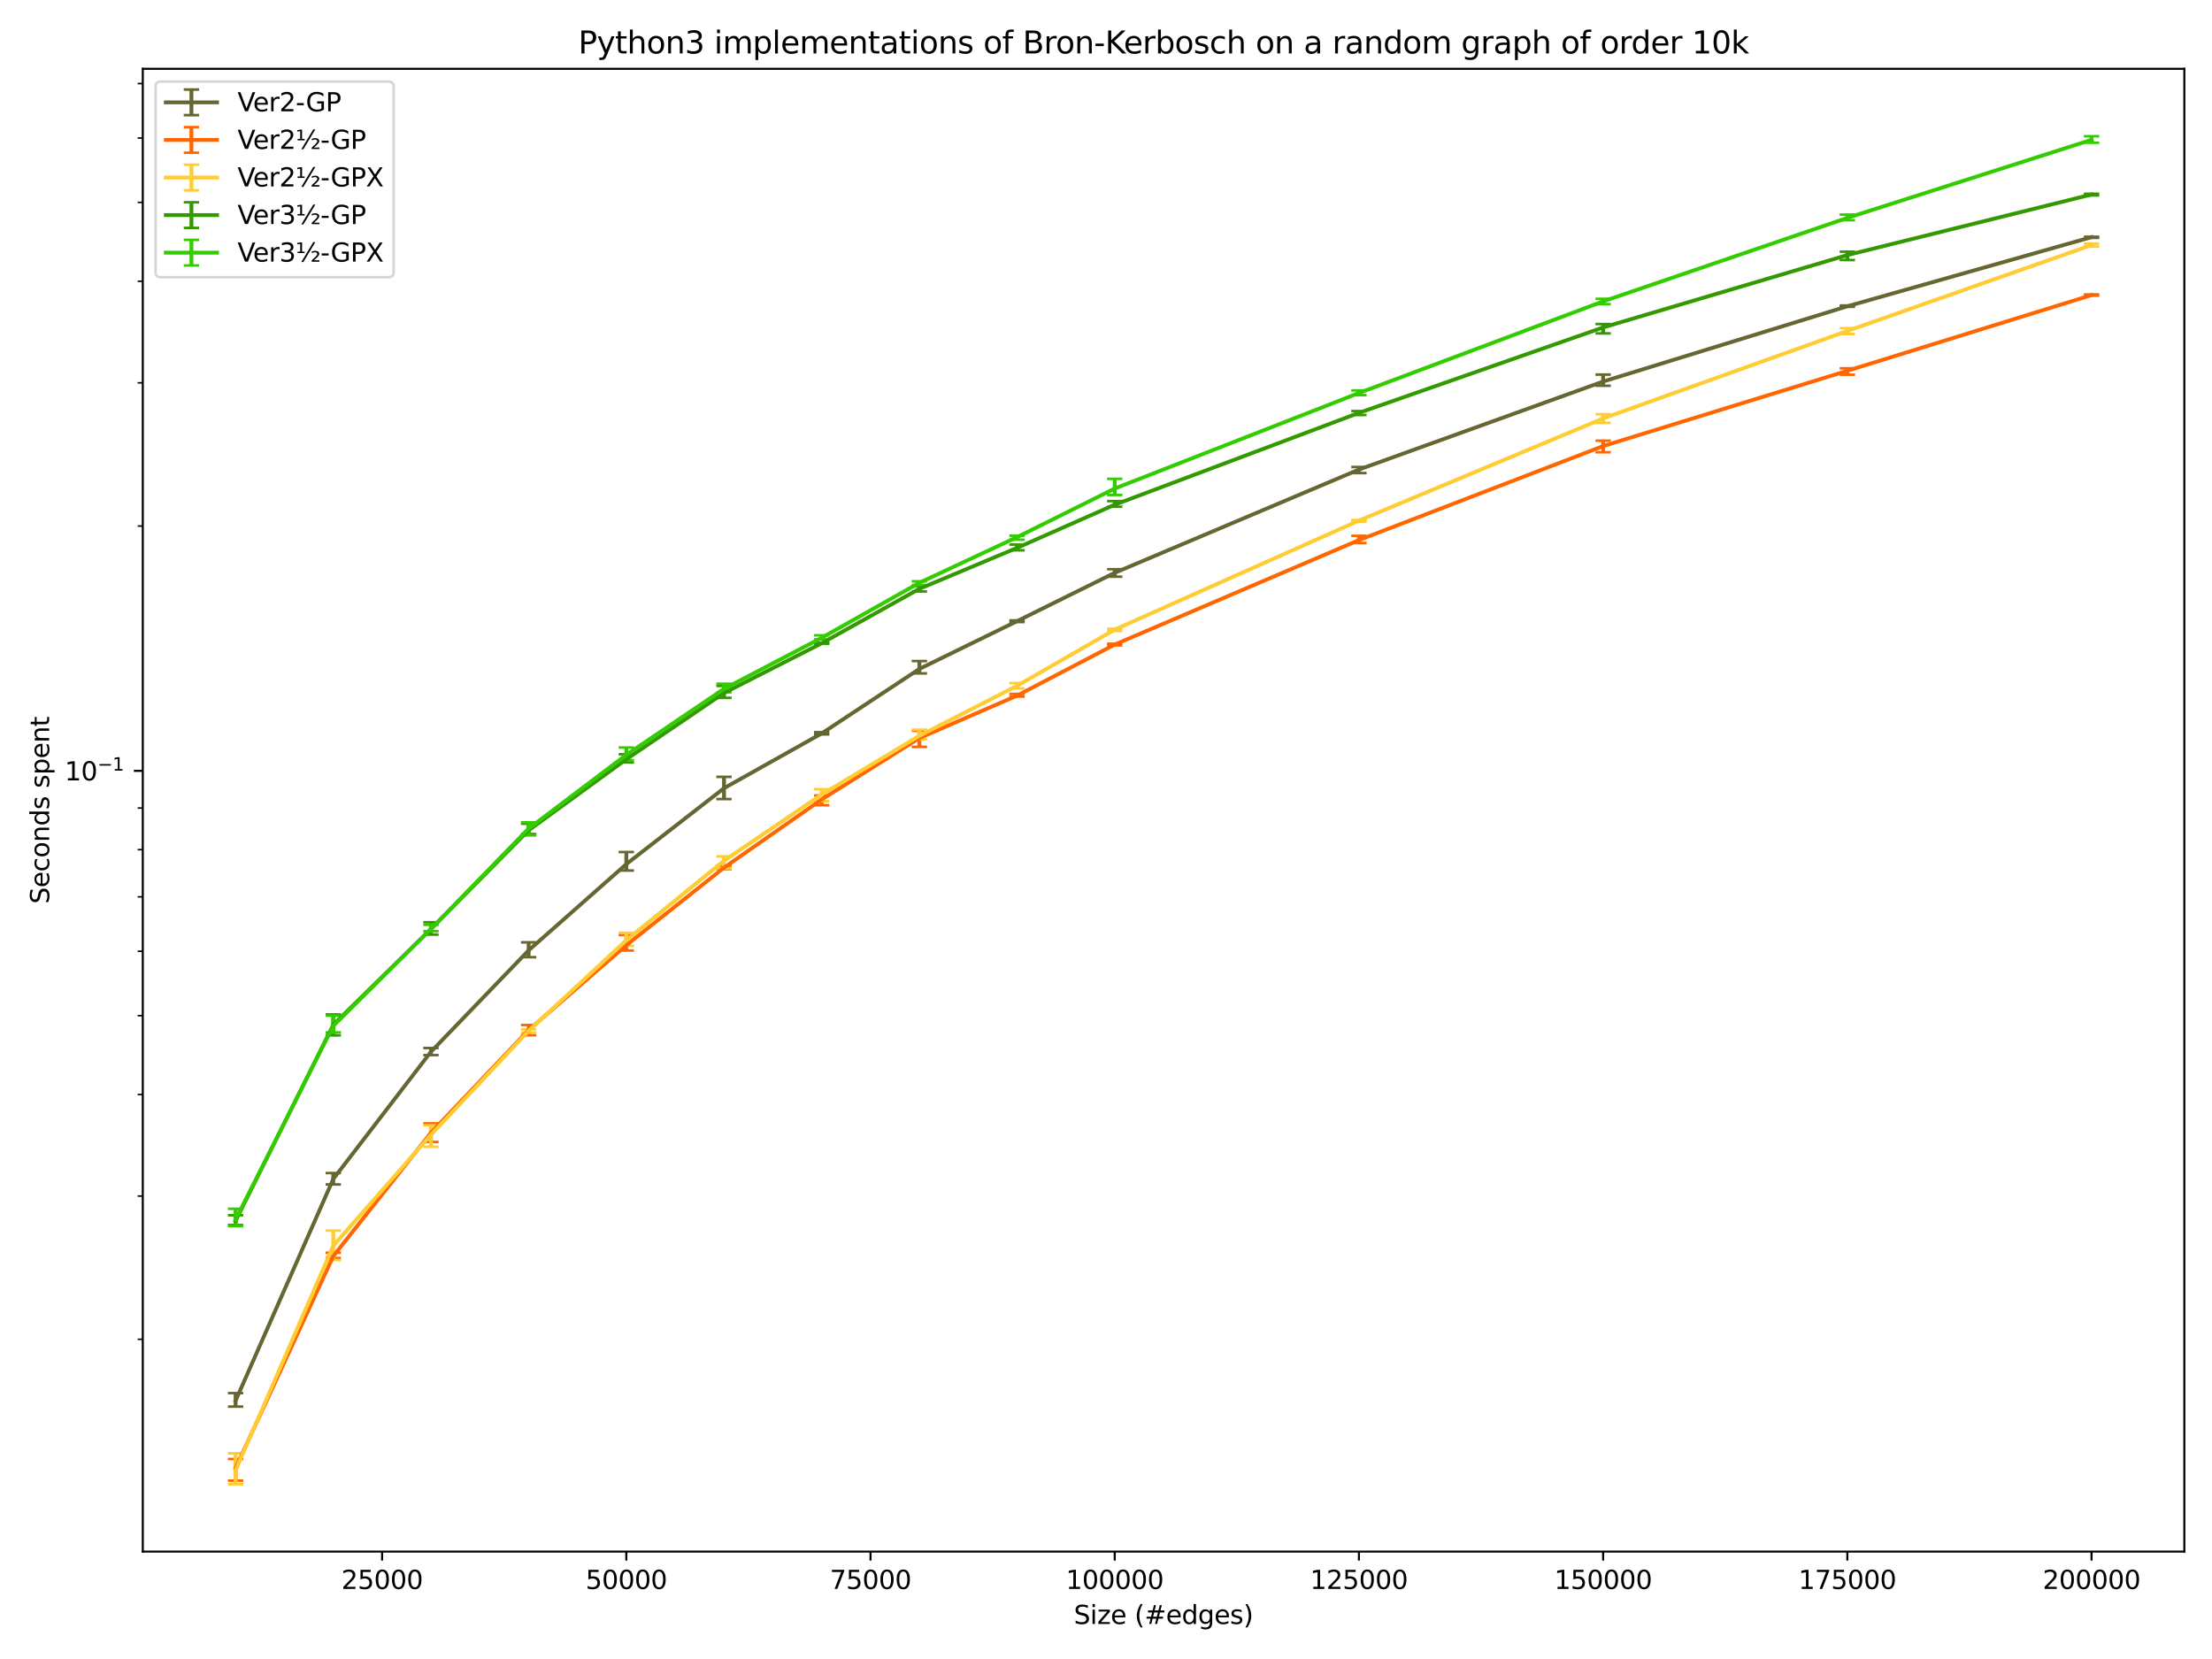 <?xml version="1.0" encoding="utf-8" standalone="no"?>
<!DOCTYPE svg PUBLIC "-//W3C//DTD SVG 1.1//EN"
  "http://www.w3.org/Graphics/SVG/1.1/DTD/svg11.dtd">
<svg xmlns:xlink="http://www.w3.org/1999/xlink" width="864pt" height="648pt" viewBox="0 0 864 648" xmlns="http://www.w3.org/2000/svg" version="1.1">
 <defs>
  <style type="text/css">*{stroke-linejoin: round; stroke-linecap: butt}</style>
 </defs>
 <g id="figure_1">
  <g id="patch_1">
   <path d="M 0 648 
L 864 648 
L 864 0 
L 0 0 
z
" style="fill: #ffffff"/>
  </g>
  <g id="axes_1">
   <g id="patch_2">
    <path d="M 55.772 606.04 
L 853.2 606.04 
L 853.2 26.88 
L 55.772 26.88 
z
" style="fill: #ffffff"/>
   </g>
   <g id="matplotlib.axis_1">
    <g id="xtick_1">
     <g id="line2d_1">
      <defs>
       <path id="mc74f61fcfc" d="M 0 0 
L 0 3.5 
" style="stroke: #000000; stroke-width: 0.8"/>
      </defs>
      <g>
       <use xlink:href="#mc74f61fcfc" x="149.25" y="606.04" style="stroke: #000000; stroke-width: 0.8"/>
      </g>
     </g>
     <g id="text_1">
      <!-- 25000 -->
      <g transform="translate(133.344 620.638)scale(0.1 -0.1)">
       <defs>
        <path id="DejaVuSans-32" d="M 1228 531 
L 3431 531 
L 3431 0 
L 469 0 
L 469 531 
Q 828 903 1448 1529 
Q 2069 2156 2228 2338 
Q 2531 2678 2651 2914 
Q 2772 3150 2772 3378 
Q 2772 3750 2511 3984 
Q 2250 4219 1831 4219 
Q 1534 4219 1204 4116 
Q 875 4013 500 3803 
L 500 4441 
Q 881 4594 1212 4672 
Q 1544 4750 1819 4750 
Q 2544 4750 2975 4387 
Q 3406 4025 3406 3419 
Q 3406 3131 3298 2873 
Q 3191 2616 2906 2266 
Q 2828 2175 2409 1742 
Q 1991 1309 1228 531 
z
" transform="scale(0.016)"/>
        <path id="DejaVuSans-35" d="M 691 4666 
L 3169 4666 
L 3169 4134 
L 1269 4134 
L 1269 2991 
Q 1406 3038 1543 3061 
Q 1681 3084 1819 3084 
Q 2600 3084 3056 2656 
Q 3513 2228 3513 1497 
Q 3513 744 3044 326 
Q 2575 -91 1722 -91 
Q 1428 -91 1123 -41 
Q 819 9 494 109 
L 494 744 
Q 775 591 1075 516 
Q 1375 441 1709 441 
Q 2250 441 2565 725 
Q 2881 1009 2881 1497 
Q 2881 1984 2565 2268 
Q 2250 2553 1709 2553 
Q 1456 2553 1204 2497 
Q 953 2441 691 2322 
L 691 4666 
z
" transform="scale(0.016)"/>
        <path id="DejaVuSans-30" d="M 2034 4250 
Q 1547 4250 1301 3770 
Q 1056 3291 1056 2328 
Q 1056 1369 1301 889 
Q 1547 409 2034 409 
Q 2525 409 2770 889 
Q 3016 1369 3016 2328 
Q 3016 3291 2770 3770 
Q 2525 4250 2034 4250 
z
M 2034 4750 
Q 2819 4750 3233 4129 
Q 3647 3509 3647 2328 
Q 3647 1150 3233 529 
Q 2819 -91 2034 -91 
Q 1250 -91 836 529 
Q 422 1150 422 2328 
Q 422 3509 836 4129 
Q 1250 4750 2034 4750 
z
" transform="scale(0.016)"/>
       </defs>
       <use xlink:href="#DejaVuSans-32"/>
       <use xlink:href="#DejaVuSans-35" x="63.623"/>
       <use xlink:href="#DejaVuSans-30" x="127.246"/>
       <use xlink:href="#DejaVuSans-30" x="190.869"/>
       <use xlink:href="#DejaVuSans-30" x="254.492"/>
      </g>
     </g>
    </g>
    <g id="xtick_2">
     <g id="line2d_2">
      <g>
       <use xlink:href="#mc74f61fcfc" x="244.637" y="606.04" style="stroke: #000000; stroke-width: 0.8"/>
      </g>
     </g>
     <g id="text_2">
      <!-- 50000 -->
      <g transform="translate(228.73 620.638)scale(0.1 -0.1)">
       <use xlink:href="#DejaVuSans-35"/>
       <use xlink:href="#DejaVuSans-30" x="63.623"/>
       <use xlink:href="#DejaVuSans-30" x="127.246"/>
       <use xlink:href="#DejaVuSans-30" x="190.869"/>
       <use xlink:href="#DejaVuSans-30" x="254.492"/>
      </g>
     </g>
    </g>
    <g id="xtick_3">
     <g id="line2d_3">
      <g>
       <use xlink:href="#mc74f61fcfc" x="340.023" y="606.04" style="stroke: #000000; stroke-width: 0.8"/>
      </g>
     </g>
     <g id="text_3">
      <!-- 75000 -->
      <g transform="translate(324.116 620.638)scale(0.1 -0.1)">
       <defs>
        <path id="DejaVuSans-37" d="M 525 4666 
L 3525 4666 
L 3525 4397 
L 1831 0 
L 1172 0 
L 2766 4134 
L 525 4134 
L 525 4666 
z
" transform="scale(0.016)"/>
       </defs>
       <use xlink:href="#DejaVuSans-37"/>
       <use xlink:href="#DejaVuSans-35" x="63.623"/>
       <use xlink:href="#DejaVuSans-30" x="127.246"/>
       <use xlink:href="#DejaVuSans-30" x="190.869"/>
       <use xlink:href="#DejaVuSans-30" x="254.492"/>
      </g>
     </g>
    </g>
    <g id="xtick_4">
     <g id="line2d_4">
      <g>
       <use xlink:href="#mc74f61fcfc" x="435.409" y="606.04" style="stroke: #000000; stroke-width: 0.8"/>
      </g>
     </g>
     <g id="text_4">
      <!-- 100000 -->
      <g transform="translate(416.321 620.638)scale(0.1 -0.1)">
       <defs>
        <path id="DejaVuSans-31" d="M 794 531 
L 1825 531 
L 1825 4091 
L 703 3866 
L 703 4441 
L 1819 4666 
L 2450 4666 
L 2450 531 
L 3481 531 
L 3481 0 
L 794 0 
L 794 531 
z
" transform="scale(0.016)"/>
       </defs>
       <use xlink:href="#DejaVuSans-31"/>
       <use xlink:href="#DejaVuSans-30" x="63.623"/>
       <use xlink:href="#DejaVuSans-30" x="127.246"/>
       <use xlink:href="#DejaVuSans-30" x="190.869"/>
       <use xlink:href="#DejaVuSans-30" x="254.492"/>
       <use xlink:href="#DejaVuSans-30" x="318.115"/>
      </g>
     </g>
    </g>
    <g id="xtick_5">
     <g id="line2d_5">
      <g>
       <use xlink:href="#mc74f61fcfc" x="530.795" y="606.04" style="stroke: #000000; stroke-width: 0.8"/>
      </g>
     </g>
     <g id="text_5">
      <!-- 125000 -->
      <g transform="translate(511.707 620.638)scale(0.1 -0.1)">
       <use xlink:href="#DejaVuSans-31"/>
       <use xlink:href="#DejaVuSans-32" x="63.623"/>
       <use xlink:href="#DejaVuSans-35" x="127.246"/>
       <use xlink:href="#DejaVuSans-30" x="190.869"/>
       <use xlink:href="#DejaVuSans-30" x="254.492"/>
       <use xlink:href="#DejaVuSans-30" x="318.115"/>
      </g>
     </g>
    </g>
    <g id="xtick_6">
     <g id="line2d_6">
      <g>
       <use xlink:href="#mc74f61fcfc" x="626.181" y="606.04" style="stroke: #000000; stroke-width: 0.8"/>
      </g>
     </g>
     <g id="text_6">
      <!-- 150000 -->
      <g transform="translate(607.094 620.638)scale(0.1 -0.1)">
       <use xlink:href="#DejaVuSans-31"/>
       <use xlink:href="#DejaVuSans-35" x="63.623"/>
       <use xlink:href="#DejaVuSans-30" x="127.246"/>
       <use xlink:href="#DejaVuSans-30" x="190.869"/>
       <use xlink:href="#DejaVuSans-30" x="254.492"/>
       <use xlink:href="#DejaVuSans-30" x="318.115"/>
      </g>
     </g>
    </g>
    <g id="xtick_7">
     <g id="line2d_7">
      <g>
       <use xlink:href="#mc74f61fcfc" x="721.567" y="606.04" style="stroke: #000000; stroke-width: 0.8"/>
      </g>
     </g>
     <g id="text_7">
      <!-- 175000 -->
      <g transform="translate(702.48 620.638)scale(0.1 -0.1)">
       <use xlink:href="#DejaVuSans-31"/>
       <use xlink:href="#DejaVuSans-37" x="63.623"/>
       <use xlink:href="#DejaVuSans-35" x="127.246"/>
       <use xlink:href="#DejaVuSans-30" x="190.869"/>
       <use xlink:href="#DejaVuSans-30" x="254.492"/>
       <use xlink:href="#DejaVuSans-30" x="318.115"/>
      </g>
     </g>
    </g>
    <g id="xtick_8">
     <g id="line2d_8">
      <g>
       <use xlink:href="#mc74f61fcfc" x="816.953" y="606.04" style="stroke: #000000; stroke-width: 0.8"/>
      </g>
     </g>
     <g id="text_8">
      <!-- 200000 -->
      <g transform="translate(797.866 620.638)scale(0.1 -0.1)">
       <use xlink:href="#DejaVuSans-32"/>
       <use xlink:href="#DejaVuSans-30" x="63.623"/>
       <use xlink:href="#DejaVuSans-30" x="127.246"/>
       <use xlink:href="#DejaVuSans-30" x="190.869"/>
       <use xlink:href="#DejaVuSans-30" x="254.492"/>
       <use xlink:href="#DejaVuSans-30" x="318.115"/>
      </g>
     </g>
    </g>
    <g id="text_9">
     <!-- Size (#edges) -->
     <g transform="translate(419.435 634.317)scale(0.1 -0.1)">
      <defs>
       <path id="DejaVuSans-53" d="M 3425 4513 
L 3425 3897 
Q 3066 4069 2747 4153 
Q 2428 4238 2131 4238 
Q 1616 4238 1336 4038 
Q 1056 3838 1056 3469 
Q 1056 3159 1242 3001 
Q 1428 2844 1947 2747 
L 2328 2669 
Q 3034 2534 3370 2195 
Q 3706 1856 3706 1288 
Q 3706 609 3251 259 
Q 2797 -91 1919 -91 
Q 1588 -91 1214 -16 
Q 841 59 441 206 
L 441 856 
Q 825 641 1194 531 
Q 1563 422 1919 422 
Q 2459 422 2753 634 
Q 3047 847 3047 1241 
Q 3047 1584 2836 1778 
Q 2625 1972 2144 2069 
L 1759 2144 
Q 1053 2284 737 2584 
Q 422 2884 422 3419 
Q 422 4038 858 4394 
Q 1294 4750 2059 4750 
Q 2388 4750 2728 4690 
Q 3069 4631 3425 4513 
z
" transform="scale(0.016)"/>
       <path id="DejaVuSans-69" d="M 603 3500 
L 1178 3500 
L 1178 0 
L 603 0 
L 603 3500 
z
M 603 4863 
L 1178 4863 
L 1178 4134 
L 603 4134 
L 603 4863 
z
" transform="scale(0.016)"/>
       <path id="DejaVuSans-7a" d="M 353 3500 
L 3084 3500 
L 3084 2975 
L 922 459 
L 3084 459 
L 3084 0 
L 275 0 
L 275 525 
L 2438 3041 
L 353 3041 
L 353 3500 
z
" transform="scale(0.016)"/>
       <path id="DejaVuSans-65" d="M 3597 1894 
L 3597 1613 
L 953 1613 
Q 991 1019 1311 708 
Q 1631 397 2203 397 
Q 2534 397 2845 478 
Q 3156 559 3463 722 
L 3463 178 
Q 3153 47 2828 -22 
Q 2503 -91 2169 -91 
Q 1331 -91 842 396 
Q 353 884 353 1716 
Q 353 2575 817 3079 
Q 1281 3584 2069 3584 
Q 2775 3584 3186 3129 
Q 3597 2675 3597 1894 
z
M 3022 2063 
Q 3016 2534 2758 2815 
Q 2500 3097 2075 3097 
Q 1594 3097 1305 2825 
Q 1016 2553 972 2059 
L 3022 2063 
z
" transform="scale(0.016)"/>
       <path id="DejaVuSans-20" transform="scale(0.016)"/>
       <path id="DejaVuSans-28" d="M 1984 4856 
Q 1566 4138 1362 3434 
Q 1159 2731 1159 2009 
Q 1159 1288 1364 580 
Q 1569 -128 1984 -844 
L 1484 -844 
Q 1016 -109 783 600 
Q 550 1309 550 2009 
Q 550 2706 781 3412 
Q 1013 4119 1484 4856 
L 1984 4856 
z
" transform="scale(0.016)"/>
       <path id="DejaVuSans-23" d="M 3272 2816 
L 2363 2816 
L 2100 1772 
L 3016 1772 
L 3272 2816 
z
M 2803 4594 
L 2478 3297 
L 3391 3297 
L 3719 4594 
L 4219 4594 
L 3897 3297 
L 4872 3297 
L 4872 2816 
L 3775 2816 
L 3519 1772 
L 4513 1772 
L 4513 1294 
L 3397 1294 
L 3072 0 
L 2572 0 
L 2894 1294 
L 1978 1294 
L 1656 0 
L 1153 0 
L 1478 1294 
L 494 1294 
L 494 1772 
L 1594 1772 
L 1856 2816 
L 850 2816 
L 850 3297 
L 1978 3297 
L 2297 4594 
L 2803 4594 
z
" transform="scale(0.016)"/>
       <path id="DejaVuSans-64" d="M 2906 2969 
L 2906 4863 
L 3481 4863 
L 3481 0 
L 2906 0 
L 2906 525 
Q 2725 213 2448 61 
Q 2172 -91 1784 -91 
Q 1150 -91 751 415 
Q 353 922 353 1747 
Q 353 2572 751 3078 
Q 1150 3584 1784 3584 
Q 2172 3584 2448 3432 
Q 2725 3281 2906 2969 
z
M 947 1747 
Q 947 1113 1208 752 
Q 1469 391 1925 391 
Q 2381 391 2643 752 
Q 2906 1113 2906 1747 
Q 2906 2381 2643 2742 
Q 2381 3103 1925 3103 
Q 1469 3103 1208 2742 
Q 947 2381 947 1747 
z
" transform="scale(0.016)"/>
       <path id="DejaVuSans-67" d="M 2906 1791 
Q 2906 2416 2648 2759 
Q 2391 3103 1925 3103 
Q 1463 3103 1205 2759 
Q 947 2416 947 1791 
Q 947 1169 1205 825 
Q 1463 481 1925 481 
Q 2391 481 2648 825 
Q 2906 1169 2906 1791 
z
M 3481 434 
Q 3481 -459 3084 -895 
Q 2688 -1331 1869 -1331 
Q 1566 -1331 1297 -1286 
Q 1028 -1241 775 -1147 
L 775 -588 
Q 1028 -725 1275 -790 
Q 1522 -856 1778 -856 
Q 2344 -856 2625 -561 
Q 2906 -266 2906 331 
L 2906 616 
Q 2728 306 2450 153 
Q 2172 0 1784 0 
Q 1141 0 747 490 
Q 353 981 353 1791 
Q 353 2603 747 3093 
Q 1141 3584 1784 3584 
Q 2172 3584 2450 3431 
Q 2728 3278 2906 2969 
L 2906 3500 
L 3481 3500 
L 3481 434 
z
" transform="scale(0.016)"/>
       <path id="DejaVuSans-73" d="M 2834 3397 
L 2834 2853 
Q 2591 2978 2328 3040 
Q 2066 3103 1784 3103 
Q 1356 3103 1142 2972 
Q 928 2841 928 2578 
Q 928 2378 1081 2264 
Q 1234 2150 1697 2047 
L 1894 2003 
Q 2506 1872 2764 1633 
Q 3022 1394 3022 966 
Q 3022 478 2636 193 
Q 2250 -91 1575 -91 
Q 1294 -91 989 -36 
Q 684 19 347 128 
L 347 722 
Q 666 556 975 473 
Q 1284 391 1588 391 
Q 1994 391 2212 530 
Q 2431 669 2431 922 
Q 2431 1156 2273 1281 
Q 2116 1406 1581 1522 
L 1381 1569 
Q 847 1681 609 1914 
Q 372 2147 372 2553 
Q 372 3047 722 3315 
Q 1072 3584 1716 3584 
Q 2034 3584 2315 3537 
Q 2597 3491 2834 3397 
z
" transform="scale(0.016)"/>
       <path id="DejaVuSans-29" d="M 513 4856 
L 1013 4856 
Q 1481 4119 1714 3412 
Q 1947 2706 1947 2009 
Q 1947 1309 1714 600 
Q 1481 -109 1013 -844 
L 513 -844 
Q 928 -128 1133 580 
Q 1338 1288 1338 2009 
Q 1338 2731 1133 3434 
Q 928 4138 513 4856 
z
" transform="scale(0.016)"/>
      </defs>
      <use xlink:href="#DejaVuSans-53"/>
      <use xlink:href="#DejaVuSans-69" x="63.477"/>
      <use xlink:href="#DejaVuSans-7a" x="91.26"/>
      <use xlink:href="#DejaVuSans-65" x="143.75"/>
      <use xlink:href="#DejaVuSans-20" x="205.273"/>
      <use xlink:href="#DejaVuSans-28" x="237.061"/>
      <use xlink:href="#DejaVuSans-23" x="276.074"/>
      <use xlink:href="#DejaVuSans-65" x="359.863"/>
      <use xlink:href="#DejaVuSans-64" x="421.387"/>
      <use xlink:href="#DejaVuSans-67" x="484.863"/>
      <use xlink:href="#DejaVuSans-65" x="548.34"/>
      <use xlink:href="#DejaVuSans-73" x="609.863"/>
      <use xlink:href="#DejaVuSans-29" x="661.963"/>
     </g>
    </g>
   </g>
   <g id="matplotlib.axis_2">
    <g id="ytick_1">
     <g id="line2d_9">
      <defs>
       <path id="m7eb1c47a8f" d="M 0 0 
L -3.5 0 
" style="stroke: #000000; stroke-width: 0.8"/>
      </defs>
      <g>
       <use xlink:href="#m7eb1c47a8f" x="55.772" y="301.091" style="stroke: #000000; stroke-width: 0.8"/>
      </g>
     </g>
     <g id="text_10">
      <!-- $\mathdefault{10^{-1}}$ -->
      <g transform="translate(25.272 304.89)scale(0.1 -0.1)">
       <defs>
        <path id="DejaVuSans-2212" d="M 678 2272 
L 4684 2272 
L 4684 1741 
L 678 1741 
L 678 2272 
z
" transform="scale(0.016)"/>
       </defs>
       <use xlink:href="#DejaVuSans-31" transform="translate(0 0.684)"/>
       <use xlink:href="#DejaVuSans-30" transform="translate(63.623 0.684)"/>
       <use xlink:href="#DejaVuSans-2212" transform="translate(128.203 38.966)scale(0.7)"/>
       <use xlink:href="#DejaVuSans-31" transform="translate(186.855 38.966)scale(0.7)"/>
      </g>
     </g>
    </g>
    <g id="ytick_2">
     <g id="line2d_10">
      <defs>
       <path id="m4ace82f8a3" d="M 0 0 
L -2 0 
" style="stroke: #000000; stroke-width: 0.6"/>
      </defs>
      <g>
       <use xlink:href="#m4ace82f8a3" x="55.772" y="523.12" style="stroke: #000000; stroke-width: 0.6"/>
      </g>
     </g>
    </g>
    <g id="ytick_3">
     <g id="line2d_11">
      <g>
       <use xlink:href="#m4ace82f8a3" x="55.772" y="467.184" style="stroke: #000000; stroke-width: 0.6"/>
      </g>
     </g>
    </g>
    <g id="ytick_4">
     <g id="line2d_12">
      <g>
       <use xlink:href="#m4ace82f8a3" x="55.772" y="427.497" style="stroke: #000000; stroke-width: 0.6"/>
      </g>
     </g>
    </g>
    <g id="ytick_5">
     <g id="line2d_13">
      <g>
       <use xlink:href="#m4ace82f8a3" x="55.772" y="396.714" style="stroke: #000000; stroke-width: 0.6"/>
      </g>
     </g>
    </g>
    <g id="ytick_6">
     <g id="line2d_14">
      <g>
       <use xlink:href="#m4ace82f8a3" x="55.772" y="371.562" style="stroke: #000000; stroke-width: 0.6"/>
      </g>
     </g>
    </g>
    <g id="ytick_7">
     <g id="line2d_15">
      <g>
       <use xlink:href="#m4ace82f8a3" x="55.772" y="350.296" style="stroke: #000000; stroke-width: 0.6"/>
      </g>
     </g>
    </g>
    <g id="ytick_8">
     <g id="line2d_16">
      <g>
       <use xlink:href="#m4ace82f8a3" x="55.772" y="331.875" style="stroke: #000000; stroke-width: 0.6"/>
      </g>
     </g>
    </g>
    <g id="ytick_9">
     <g id="line2d_17">
      <g>
       <use xlink:href="#m4ace82f8a3" x="55.772" y="315.626" style="stroke: #000000; stroke-width: 0.6"/>
      </g>
     </g>
    </g>
    <g id="ytick_10">
     <g id="line2d_18">
      <g>
       <use xlink:href="#m4ace82f8a3" x="55.772" y="205.468" style="stroke: #000000; stroke-width: 0.6"/>
      </g>
     </g>
    </g>
    <g id="ytick_11">
     <g id="line2d_19">
      <g>
       <use xlink:href="#m4ace82f8a3" x="55.772" y="149.533" style="stroke: #000000; stroke-width: 0.6"/>
      </g>
     </g>
    </g>
    <g id="ytick_12">
     <g id="line2d_20">
      <g>
       <use xlink:href="#m4ace82f8a3" x="55.772" y="109.846" style="stroke: #000000; stroke-width: 0.6"/>
      </g>
     </g>
    </g>
    <g id="ytick_13">
     <g id="line2d_21">
      <g>
       <use xlink:href="#m4ace82f8a3" x="55.772" y="79.062" style="stroke: #000000; stroke-width: 0.6"/>
      </g>
     </g>
    </g>
    <g id="ytick_14">
     <g id="line2d_22">
      <g>
       <use xlink:href="#m4ace82f8a3" x="55.772" y="53.91" style="stroke: #000000; stroke-width: 0.6"/>
      </g>
     </g>
    </g>
    <g id="ytick_15">
     <g id="line2d_23">
      <g>
       <use xlink:href="#m4ace82f8a3" x="55.772" y="32.644" style="stroke: #000000; stroke-width: 0.6"/>
      </g>
     </g>
    </g>
    <g id="text_11">
     <!-- Seconds spent -->
     <g transform="translate(19.192 353.04)rotate(-90)scale(0.1 -0.1)">
      <defs>
       <path id="DejaVuSans-63" d="M 3122 3366 
L 3122 2828 
Q 2878 2963 2633 3030 
Q 2388 3097 2138 3097 
Q 1578 3097 1268 2742 
Q 959 2388 959 1747 
Q 959 1106 1268 751 
Q 1578 397 2138 397 
Q 2388 397 2633 464 
Q 2878 531 3122 666 
L 3122 134 
Q 2881 22 2623 -34 
Q 2366 -91 2075 -91 
Q 1284 -91 818 406 
Q 353 903 353 1747 
Q 353 2603 823 3093 
Q 1294 3584 2113 3584 
Q 2378 3584 2631 3529 
Q 2884 3475 3122 3366 
z
" transform="scale(0.016)"/>
       <path id="DejaVuSans-6f" d="M 1959 3097 
Q 1497 3097 1228 2736 
Q 959 2375 959 1747 
Q 959 1119 1226 758 
Q 1494 397 1959 397 
Q 2419 397 2687 759 
Q 2956 1122 2956 1747 
Q 2956 2369 2687 2733 
Q 2419 3097 1959 3097 
z
M 1959 3584 
Q 2709 3584 3137 3096 
Q 3566 2609 3566 1747 
Q 3566 888 3137 398 
Q 2709 -91 1959 -91 
Q 1206 -91 779 398 
Q 353 888 353 1747 
Q 353 2609 779 3096 
Q 1206 3584 1959 3584 
z
" transform="scale(0.016)"/>
       <path id="DejaVuSans-6e" d="M 3513 2113 
L 3513 0 
L 2938 0 
L 2938 2094 
Q 2938 2591 2744 2837 
Q 2550 3084 2163 3084 
Q 1697 3084 1428 2787 
Q 1159 2491 1159 1978 
L 1159 0 
L 581 0 
L 581 3500 
L 1159 3500 
L 1159 2956 
Q 1366 3272 1645 3428 
Q 1925 3584 2291 3584 
Q 2894 3584 3203 3211 
Q 3513 2838 3513 2113 
z
" transform="scale(0.016)"/>
       <path id="DejaVuSans-70" d="M 1159 525 
L 1159 -1331 
L 581 -1331 
L 581 3500 
L 1159 3500 
L 1159 2969 
Q 1341 3281 1617 3432 
Q 1894 3584 2278 3584 
Q 2916 3584 3314 3078 
Q 3713 2572 3713 1747 
Q 3713 922 3314 415 
Q 2916 -91 2278 -91 
Q 1894 -91 1617 61 
Q 1341 213 1159 525 
z
M 3116 1747 
Q 3116 2381 2855 2742 
Q 2594 3103 2138 3103 
Q 1681 3103 1420 2742 
Q 1159 2381 1159 1747 
Q 1159 1113 1420 752 
Q 1681 391 2138 391 
Q 2594 391 2855 752 
Q 3116 1113 3116 1747 
z
" transform="scale(0.016)"/>
       <path id="DejaVuSans-74" d="M 1172 4494 
L 1172 3500 
L 2356 3500 
L 2356 3053 
L 1172 3053 
L 1172 1153 
Q 1172 725 1289 603 
Q 1406 481 1766 481 
L 2356 481 
L 2356 0 
L 1766 0 
Q 1100 0 847 248 
Q 594 497 594 1153 
L 594 3053 
L 172 3053 
L 172 3500 
L 594 3500 
L 594 4494 
L 1172 4494 
z
" transform="scale(0.016)"/>
      </defs>
      <use xlink:href="#DejaVuSans-53"/>
      <use xlink:href="#DejaVuSans-65" x="63.477"/>
      <use xlink:href="#DejaVuSans-63" x="125"/>
      <use xlink:href="#DejaVuSans-6f" x="179.98"/>
      <use xlink:href="#DejaVuSans-6e" x="241.162"/>
      <use xlink:href="#DejaVuSans-64" x="304.541"/>
      <use xlink:href="#DejaVuSans-73" x="368.018"/>
      <use xlink:href="#DejaVuSans-20" x="420.117"/>
      <use xlink:href="#DejaVuSans-73" x="451.904"/>
      <use xlink:href="#DejaVuSans-70" x="504.004"/>
      <use xlink:href="#DejaVuSans-65" x="567.48"/>
      <use xlink:href="#DejaVuSans-6e" x="629.004"/>
      <use xlink:href="#DejaVuSans-74" x="692.383"/>
     </g>
    </g>
   </g>
   <g id="LineCollection_1">
    <path d="M 92.019 549.413 
L 92.019 544.154 
" clip-path="url(#p1ec9de215f)" style="fill: none; stroke: #666633; stroke-width: 1.5"/>
    <path d="M 130.173 462.647 
L 130.173 458.191 
" clip-path="url(#p1ec9de215f)" style="fill: none; stroke: #666633; stroke-width: 1.5"/>
    <path d="M 168.328 412.124 
L 168.328 409.354 
" clip-path="url(#p1ec9de215f)" style="fill: none; stroke: #666633; stroke-width: 1.5"/>
    <path d="M 206.482 373.874 
L 206.482 368.066 
" clip-path="url(#p1ec9de215f)" style="fill: none; stroke: #666633; stroke-width: 1.5"/>
    <path d="M 244.637 340.027 
L 244.637 332.796 
" clip-path="url(#p1ec9de215f)" style="fill: none; stroke: #666633; stroke-width: 1.5"/>
    <path d="M 282.791 312.112 
L 282.791 303.44 
" clip-path="url(#p1ec9de215f)" style="fill: none; stroke: #666633; stroke-width: 1.5"/>
    <path d="M 320.945 286.86 
L 320.945 285.981 
" clip-path="url(#p1ec9de215f)" style="fill: none; stroke: #666633; stroke-width: 1.5"/>
    <path d="M 359.1 263.022 
L 359.1 258.195 
" clip-path="url(#p1ec9de215f)" style="fill: none; stroke: #666633; stroke-width: 1.5"/>
    <path d="M 397.254 242.959 
L 397.254 242.335 
" clip-path="url(#p1ec9de215f)" style="fill: none; stroke: #666633; stroke-width: 1.5"/>
    <path d="M 435.409 225.257 
L 435.409 222.325 
" clip-path="url(#p1ec9de215f)" style="fill: none; stroke: #666633; stroke-width: 1.5"/>
    <path d="M 530.795 184.78 
L 530.795 182.404 
" clip-path="url(#p1ec9de215f)" style="fill: none; stroke: #666633; stroke-width: 1.5"/>
    <path d="M 626.181 150.663 
L 626.181 146.303 
" clip-path="url(#p1ec9de215f)" style="fill: none; stroke: #666633; stroke-width: 1.5"/>
    <path d="M 721.567 119.846 
L 721.567 119.327 
" clip-path="url(#p1ec9de215f)" style="fill: none; stroke: #666633; stroke-width: 1.5"/>
    <path d="M 816.953 92.906 
L 816.953 92.469 
" clip-path="url(#p1ec9de215f)" style="fill: none; stroke: #666633; stroke-width: 1.5"/>
   </g>
   <g id="line2d_24">
    <defs>
     <path id="ma5588cdb3d" d="M 3 0 
L -3 -0 
" style="stroke: #666633"/>
    </defs>
    <g clip-path="url(#p1ec9de215f)">
     <use xlink:href="#ma5588cdb3d" x="92.019" y="549.413" style="fill: #666633; stroke: #666633"/>
     <use xlink:href="#ma5588cdb3d" x="130.173" y="462.647" style="fill: #666633; stroke: #666633"/>
     <use xlink:href="#ma5588cdb3d" x="168.328" y="412.124" style="fill: #666633; stroke: #666633"/>
     <use xlink:href="#ma5588cdb3d" x="206.482" y="373.874" style="fill: #666633; stroke: #666633"/>
     <use xlink:href="#ma5588cdb3d" x="244.637" y="340.027" style="fill: #666633; stroke: #666633"/>
     <use xlink:href="#ma5588cdb3d" x="282.791" y="312.112" style="fill: #666633; stroke: #666633"/>
     <use xlink:href="#ma5588cdb3d" x="320.945" y="286.86" style="fill: #666633; stroke: #666633"/>
     <use xlink:href="#ma5588cdb3d" x="359.1" y="263.022" style="fill: #666633; stroke: #666633"/>
     <use xlink:href="#ma5588cdb3d" x="397.254" y="242.959" style="fill: #666633; stroke: #666633"/>
     <use xlink:href="#ma5588cdb3d" x="435.409" y="225.257" style="fill: #666633; stroke: #666633"/>
     <use xlink:href="#ma5588cdb3d" x="530.795" y="184.78" style="fill: #666633; stroke: #666633"/>
     <use xlink:href="#ma5588cdb3d" x="626.181" y="150.663" style="fill: #666633; stroke: #666633"/>
     <use xlink:href="#ma5588cdb3d" x="721.567" y="119.846" style="fill: #666633; stroke: #666633"/>
     <use xlink:href="#ma5588cdb3d" x="816.953" y="92.906" style="fill: #666633; stroke: #666633"/>
    </g>
   </g>
   <g id="line2d_25">
    <g clip-path="url(#p1ec9de215f)">
     <use xlink:href="#ma5588cdb3d" x="92.019" y="544.154" style="fill: #666633; stroke: #666633"/>
     <use xlink:href="#ma5588cdb3d" x="130.173" y="458.191" style="fill: #666633; stroke: #666633"/>
     <use xlink:href="#ma5588cdb3d" x="168.328" y="409.354" style="fill: #666633; stroke: #666633"/>
     <use xlink:href="#ma5588cdb3d" x="206.482" y="368.066" style="fill: #666633; stroke: #666633"/>
     <use xlink:href="#ma5588cdb3d" x="244.637" y="332.796" style="fill: #666633; stroke: #666633"/>
     <use xlink:href="#ma5588cdb3d" x="282.791" y="303.44" style="fill: #666633; stroke: #666633"/>
     <use xlink:href="#ma5588cdb3d" x="320.945" y="285.981" style="fill: #666633; stroke: #666633"/>
     <use xlink:href="#ma5588cdb3d" x="359.1" y="258.195" style="fill: #666633; stroke: #666633"/>
     <use xlink:href="#ma5588cdb3d" x="397.254" y="242.335" style="fill: #666633; stroke: #666633"/>
     <use xlink:href="#ma5588cdb3d" x="435.409" y="222.325" style="fill: #666633; stroke: #666633"/>
     <use xlink:href="#ma5588cdb3d" x="530.795" y="182.404" style="fill: #666633; stroke: #666633"/>
     <use xlink:href="#ma5588cdb3d" x="626.181" y="146.303" style="fill: #666633; stroke: #666633"/>
     <use xlink:href="#ma5588cdb3d" x="721.567" y="119.327" style="fill: #666633; stroke: #666633"/>
     <use xlink:href="#ma5588cdb3d" x="816.953" y="92.469" style="fill: #666633; stroke: #666633"/>
    </g>
   </g>
   <g id="LineCollection_2">
    <path d="M 92.019 578.337 
L 92.019 569.882 
" clip-path="url(#p1ec9de215f)" style="fill: none; stroke: #ff6600; stroke-width: 1.5"/>
    <path d="M 130.173 491.39 
L 130.173 489.288 
" clip-path="url(#p1ec9de215f)" style="fill: none; stroke: #ff6600; stroke-width: 1.5"/>
    <path d="M 168.328 446.056 
L 168.328 438.796 
" clip-path="url(#p1ec9de215f)" style="fill: none; stroke: #ff6600; stroke-width: 1.5"/>
    <path d="M 206.482 404.349 
L 206.482 400.358 
" clip-path="url(#p1ec9de215f)" style="fill: none; stroke: #ff6600; stroke-width: 1.5"/>
    <path d="M 244.637 371.28 
L 244.637 365.225 
" clip-path="url(#p1ec9de215f)" style="fill: none; stroke: #ff6600; stroke-width: 1.5"/>
    <path d="M 282.791 339.474 
L 282.791 338.131 
" clip-path="url(#p1ec9de215f)" style="fill: none; stroke: #ff6600; stroke-width: 1.5"/>
    <path d="M 320.945 314.51 
L 320.945 310.705 
" clip-path="url(#p1ec9de215f)" style="fill: none; stroke: #ff6600; stroke-width: 1.5"/>
    <path d="M 359.1 291.73 
L 359.1 285.429 
" clip-path="url(#p1ec9de215f)" style="fill: none; stroke: #ff6600; stroke-width: 1.5"/>
    <path d="M 397.254 272.089 
L 397.254 271.045 
" clip-path="url(#p1ec9de215f)" style="fill: none; stroke: #ff6600; stroke-width: 1.5"/>
    <path d="M 435.409 252.087 
L 435.409 251.43 
" clip-path="url(#p1ec9de215f)" style="fill: none; stroke: #ff6600; stroke-width: 1.5"/>
    <path d="M 530.795 212.106 
L 530.795 209.283 
" clip-path="url(#p1ec9de215f)" style="fill: none; stroke: #ff6600; stroke-width: 1.5"/>
    <path d="M 626.181 176.664 
L 626.181 172.114 
" clip-path="url(#p1ec9de215f)" style="fill: none; stroke: #ff6600; stroke-width: 1.5"/>
    <path d="M 721.567 146.355 
L 721.567 143.861 
" clip-path="url(#p1ec9de215f)" style="fill: none; stroke: #ff6600; stroke-width: 1.5"/>
    <path d="M 816.953 115.454 
L 816.953 115.016 
" clip-path="url(#p1ec9de215f)" style="fill: none; stroke: #ff6600; stroke-width: 1.5"/>
   </g>
   <g id="line2d_26">
    <defs>
     <path id="m643b099e1e" d="M 3 0 
L -3 -0 
" style="stroke: #ff6600"/>
    </defs>
    <g clip-path="url(#p1ec9de215f)">
     <use xlink:href="#m643b099e1e" x="92.019" y="578.337" style="fill: #ff6600; stroke: #ff6600"/>
     <use xlink:href="#m643b099e1e" x="130.173" y="491.39" style="fill: #ff6600; stroke: #ff6600"/>
     <use xlink:href="#m643b099e1e" x="168.328" y="446.056" style="fill: #ff6600; stroke: #ff6600"/>
     <use xlink:href="#m643b099e1e" x="206.482" y="404.349" style="fill: #ff6600; stroke: #ff6600"/>
     <use xlink:href="#m643b099e1e" x="244.637" y="371.28" style="fill: #ff6600; stroke: #ff6600"/>
     <use xlink:href="#m643b099e1e" x="282.791" y="339.474" style="fill: #ff6600; stroke: #ff6600"/>
     <use xlink:href="#m643b099e1e" x="320.945" y="314.51" style="fill: #ff6600; stroke: #ff6600"/>
     <use xlink:href="#m643b099e1e" x="359.1" y="291.73" style="fill: #ff6600; stroke: #ff6600"/>
     <use xlink:href="#m643b099e1e" x="397.254" y="272.089" style="fill: #ff6600; stroke: #ff6600"/>
     <use xlink:href="#m643b099e1e" x="435.409" y="252.087" style="fill: #ff6600; stroke: #ff6600"/>
     <use xlink:href="#m643b099e1e" x="530.795" y="212.106" style="fill: #ff6600; stroke: #ff6600"/>
     <use xlink:href="#m643b099e1e" x="626.181" y="176.664" style="fill: #ff6600; stroke: #ff6600"/>
     <use xlink:href="#m643b099e1e" x="721.567" y="146.355" style="fill: #ff6600; stroke: #ff6600"/>
     <use xlink:href="#m643b099e1e" x="816.953" y="115.454" style="fill: #ff6600; stroke: #ff6600"/>
    </g>
   </g>
   <g id="line2d_27">
    <g clip-path="url(#p1ec9de215f)">
     <use xlink:href="#m643b099e1e" x="92.019" y="569.882" style="fill: #ff6600; stroke: #ff6600"/>
     <use xlink:href="#m643b099e1e" x="130.173" y="489.288" style="fill: #ff6600; stroke: #ff6600"/>
     <use xlink:href="#m643b099e1e" x="168.328" y="438.796" style="fill: #ff6600; stroke: #ff6600"/>
     <use xlink:href="#m643b099e1e" x="206.482" y="400.358" style="fill: #ff6600; stroke: #ff6600"/>
     <use xlink:href="#m643b099e1e" x="244.637" y="365.225" style="fill: #ff6600; stroke: #ff6600"/>
     <use xlink:href="#m643b099e1e" x="282.791" y="338.131" style="fill: #ff6600; stroke: #ff6600"/>
     <use xlink:href="#m643b099e1e" x="320.945" y="310.705" style="fill: #ff6600; stroke: #ff6600"/>
     <use xlink:href="#m643b099e1e" x="359.1" y="285.429" style="fill: #ff6600; stroke: #ff6600"/>
     <use xlink:href="#m643b099e1e" x="397.254" y="271.045" style="fill: #ff6600; stroke: #ff6600"/>
     <use xlink:href="#m643b099e1e" x="435.409" y="251.43" style="fill: #ff6600; stroke: #ff6600"/>
     <use xlink:href="#m643b099e1e" x="530.795" y="209.283" style="fill: #ff6600; stroke: #ff6600"/>
     <use xlink:href="#m643b099e1e" x="626.181" y="172.114" style="fill: #ff6600; stroke: #ff6600"/>
     <use xlink:href="#m643b099e1e" x="721.567" y="143.861" style="fill: #ff6600; stroke: #ff6600"/>
     <use xlink:href="#m643b099e1e" x="816.953" y="115.016" style="fill: #ff6600; stroke: #ff6600"/>
    </g>
   </g>
   <g id="LineCollection_3">
    <path d="M 92.019 579.715 
L 92.019 567.642 
" clip-path="url(#p1ec9de215f)" style="fill: none; stroke: #ffcc33; stroke-width: 1.5"/>
    <path d="M 130.173 492.162 
L 130.173 480.669 
" clip-path="url(#p1ec9de215f)" style="fill: none; stroke: #ffcc33; stroke-width: 1.5"/>
    <path d="M 168.328 447.931 
L 168.328 439.52 
" clip-path="url(#p1ec9de215f)" style="fill: none; stroke: #ffcc33; stroke-width: 1.5"/>
    <path d="M 206.482 403.338 
L 206.482 402.057 
" clip-path="url(#p1ec9de215f)" style="fill: none; stroke: #ffcc33; stroke-width: 1.5"/>
    <path d="M 244.637 369.438 
L 244.637 364.344 
" clip-path="url(#p1ec9de215f)" style="fill: none; stroke: #ffcc33; stroke-width: 1.5"/>
    <path d="M 282.791 339.185 
L 282.791 334.493 
" clip-path="url(#p1ec9de215f)" style="fill: none; stroke: #ffcc33; stroke-width: 1.5"/>
    <path d="M 320.945 312.953 
L 320.945 308.254 
" clip-path="url(#p1ec9de215f)" style="fill: none; stroke: #ffcc33; stroke-width: 1.5"/>
    <path d="M 359.1 288.793 
L 359.1 285.014 
" clip-path="url(#p1ec9de215f)" style="fill: none; stroke: #ffcc33; stroke-width: 1.5"/>
    <path d="M 397.254 268.904 
L 397.254 266.815 
" clip-path="url(#p1ec9de215f)" style="fill: none; stroke: #ffcc33; stroke-width: 1.5"/>
    <path d="M 435.409 246.436 
L 435.409 245.572 
" clip-path="url(#p1ec9de215f)" style="fill: none; stroke: #ffcc33; stroke-width: 1.5"/>
    <path d="M 530.795 203.72 
L 530.795 203.119 
" clip-path="url(#p1ec9de215f)" style="fill: none; stroke: #ffcc33; stroke-width: 1.5"/>
    <path d="M 626.181 165.161 
L 626.181 161.804 
" clip-path="url(#p1ec9de215f)" style="fill: none; stroke: #ffcc33; stroke-width: 1.5"/>
    <path d="M 721.567 130.46 
L 721.567 128.159 
" clip-path="url(#p1ec9de215f)" style="fill: none; stroke: #ffcc33; stroke-width: 1.5"/>
    <path d="M 816.953 96.319 
L 816.953 95.156 
" clip-path="url(#p1ec9de215f)" style="fill: none; stroke: #ffcc33; stroke-width: 1.5"/>
   </g>
   <g id="line2d_28">
    <defs>
     <path id="m463fb4c707" d="M 3 0 
L -3 -0 
" style="stroke: #ffcc33"/>
    </defs>
    <g clip-path="url(#p1ec9de215f)">
     <use xlink:href="#m463fb4c707" x="92.019" y="579.715" style="fill: #ffcc33; stroke: #ffcc33"/>
     <use xlink:href="#m463fb4c707" x="130.173" y="492.162" style="fill: #ffcc33; stroke: #ffcc33"/>
     <use xlink:href="#m463fb4c707" x="168.328" y="447.931" style="fill: #ffcc33; stroke: #ffcc33"/>
     <use xlink:href="#m463fb4c707" x="206.482" y="403.338" style="fill: #ffcc33; stroke: #ffcc33"/>
     <use xlink:href="#m463fb4c707" x="244.637" y="369.438" style="fill: #ffcc33; stroke: #ffcc33"/>
     <use xlink:href="#m463fb4c707" x="282.791" y="339.185" style="fill: #ffcc33; stroke: #ffcc33"/>
     <use xlink:href="#m463fb4c707" x="320.945" y="312.953" style="fill: #ffcc33; stroke: #ffcc33"/>
     <use xlink:href="#m463fb4c707" x="359.1" y="288.793" style="fill: #ffcc33; stroke: #ffcc33"/>
     <use xlink:href="#m463fb4c707" x="397.254" y="268.904" style="fill: #ffcc33; stroke: #ffcc33"/>
     <use xlink:href="#m463fb4c707" x="435.409" y="246.436" style="fill: #ffcc33; stroke: #ffcc33"/>
     <use xlink:href="#m463fb4c707" x="530.795" y="203.72" style="fill: #ffcc33; stroke: #ffcc33"/>
     <use xlink:href="#m463fb4c707" x="626.181" y="165.161" style="fill: #ffcc33; stroke: #ffcc33"/>
     <use xlink:href="#m463fb4c707" x="721.567" y="130.46" style="fill: #ffcc33; stroke: #ffcc33"/>
     <use xlink:href="#m463fb4c707" x="816.953" y="96.319" style="fill: #ffcc33; stroke: #ffcc33"/>
    </g>
   </g>
   <g id="line2d_29">
    <g clip-path="url(#p1ec9de215f)">
     <use xlink:href="#m463fb4c707" x="92.019" y="567.642" style="fill: #ffcc33; stroke: #ffcc33"/>
     <use xlink:href="#m463fb4c707" x="130.173" y="480.669" style="fill: #ffcc33; stroke: #ffcc33"/>
     <use xlink:href="#m463fb4c707" x="168.328" y="439.52" style="fill: #ffcc33; stroke: #ffcc33"/>
     <use xlink:href="#m463fb4c707" x="206.482" y="402.057" style="fill: #ffcc33; stroke: #ffcc33"/>
     <use xlink:href="#m463fb4c707" x="244.637" y="364.344" style="fill: #ffcc33; stroke: #ffcc33"/>
     <use xlink:href="#m463fb4c707" x="282.791" y="334.493" style="fill: #ffcc33; stroke: #ffcc33"/>
     <use xlink:href="#m463fb4c707" x="320.945" y="308.254" style="fill: #ffcc33; stroke: #ffcc33"/>
     <use xlink:href="#m463fb4c707" x="359.1" y="285.014" style="fill: #ffcc33; stroke: #ffcc33"/>
     <use xlink:href="#m463fb4c707" x="397.254" y="266.815" style="fill: #ffcc33; stroke: #ffcc33"/>
     <use xlink:href="#m463fb4c707" x="435.409" y="245.572" style="fill: #ffcc33; stroke: #ffcc33"/>
     <use xlink:href="#m463fb4c707" x="530.795" y="203.119" style="fill: #ffcc33; stroke: #ffcc33"/>
     <use xlink:href="#m463fb4c707" x="626.181" y="161.804" style="fill: #ffcc33; stroke: #ffcc33"/>
     <use xlink:href="#m463fb4c707" x="721.567" y="128.159" style="fill: #ffcc33; stroke: #ffcc33"/>
     <use xlink:href="#m463fb4c707" x="816.953" y="95.156" style="fill: #ffcc33; stroke: #ffcc33"/>
    </g>
   </g>
   <g id="LineCollection_4">
    <path d="M 92.019 478.494 
L 92.019 474.688 
" clip-path="url(#p1ec9de215f)" style="fill: none; stroke: #339900; stroke-width: 1.5"/>
    <path d="M 130.173 404.398 
L 130.173 396.227 
" clip-path="url(#p1ec9de215f)" style="fill: none; stroke: #339900; stroke-width: 1.5"/>
    <path d="M 168.328 365.047 
L 168.328 360.221 
" clip-path="url(#p1ec9de215f)" style="fill: none; stroke: #339900; stroke-width: 1.5"/>
    <path d="M 206.482 325.778 
L 206.482 321.734 
" clip-path="url(#p1ec9de215f)" style="fill: none; stroke: #339900; stroke-width: 1.5"/>
    <path d="M 244.637 297.791 
L 244.637 294.618 
" clip-path="url(#p1ec9de215f)" style="fill: none; stroke: #339900; stroke-width: 1.5"/>
    <path d="M 282.791 272.587 
L 282.791 267.913 
" clip-path="url(#p1ec9de215f)" style="fill: none; stroke: #339900; stroke-width: 1.5"/>
    <path d="M 320.945 251.438 
L 320.945 251.043 
" clip-path="url(#p1ec9de215f)" style="fill: none; stroke: #339900; stroke-width: 1.5"/>
    <path d="M 359.1 231.034 
L 359.1 228.943 
" clip-path="url(#p1ec9de215f)" style="fill: none; stroke: #339900; stroke-width: 1.5"/>
    <path d="M 397.254 214.939 
L 397.254 212.711 
" clip-path="url(#p1ec9de215f)" style="fill: none; stroke: #339900; stroke-width: 1.5"/>
    <path d="M 435.409 197.93 
L 435.409 195.725 
" clip-path="url(#p1ec9de215f)" style="fill: none; stroke: #339900; stroke-width: 1.5"/>
    <path d="M 530.795 162.1 
L 530.795 160.566 
" clip-path="url(#p1ec9de215f)" style="fill: none; stroke: #339900; stroke-width: 1.5"/>
    <path d="M 626.181 130.222 
L 626.181 126.566 
" clip-path="url(#p1ec9de215f)" style="fill: none; stroke: #339900; stroke-width: 1.5"/>
    <path d="M 721.567 101.575 
L 721.567 98.302 
" clip-path="url(#p1ec9de215f)" style="fill: none; stroke: #339900; stroke-width: 1.5"/>
    <path d="M 816.953 76.345 
L 816.953 75.671 
" clip-path="url(#p1ec9de215f)" style="fill: none; stroke: #339900; stroke-width: 1.5"/>
   </g>
   <g id="line2d_30">
    <defs>
     <path id="m7dbad405e1" d="M 3 0 
L -3 -0 
" style="stroke: #339900"/>
    </defs>
    <g clip-path="url(#p1ec9de215f)">
     <use xlink:href="#m7dbad405e1" x="92.019" y="478.494" style="fill: #339900; stroke: #339900"/>
     <use xlink:href="#m7dbad405e1" x="130.173" y="404.398" style="fill: #339900; stroke: #339900"/>
     <use xlink:href="#m7dbad405e1" x="168.328" y="365.047" style="fill: #339900; stroke: #339900"/>
     <use xlink:href="#m7dbad405e1" x="206.482" y="325.778" style="fill: #339900; stroke: #339900"/>
     <use xlink:href="#m7dbad405e1" x="244.637" y="297.791" style="fill: #339900; stroke: #339900"/>
     <use xlink:href="#m7dbad405e1" x="282.791" y="272.587" style="fill: #339900; stroke: #339900"/>
     <use xlink:href="#m7dbad405e1" x="320.945" y="251.438" style="fill: #339900; stroke: #339900"/>
     <use xlink:href="#m7dbad405e1" x="359.1" y="231.034" style="fill: #339900; stroke: #339900"/>
     <use xlink:href="#m7dbad405e1" x="397.254" y="214.939" style="fill: #339900; stroke: #339900"/>
     <use xlink:href="#m7dbad405e1" x="435.409" y="197.93" style="fill: #339900; stroke: #339900"/>
     <use xlink:href="#m7dbad405e1" x="530.795" y="162.1" style="fill: #339900; stroke: #339900"/>
     <use xlink:href="#m7dbad405e1" x="626.181" y="130.222" style="fill: #339900; stroke: #339900"/>
     <use xlink:href="#m7dbad405e1" x="721.567" y="101.575" style="fill: #339900; stroke: #339900"/>
     <use xlink:href="#m7dbad405e1" x="816.953" y="76.345" style="fill: #339900; stroke: #339900"/>
    </g>
   </g>
   <g id="line2d_31">
    <g clip-path="url(#p1ec9de215f)">
     <use xlink:href="#m7dbad405e1" x="92.019" y="474.688" style="fill: #339900; stroke: #339900"/>
     <use xlink:href="#m7dbad405e1" x="130.173" y="396.227" style="fill: #339900; stroke: #339900"/>
     <use xlink:href="#m7dbad405e1" x="168.328" y="360.221" style="fill: #339900; stroke: #339900"/>
     <use xlink:href="#m7dbad405e1" x="206.482" y="321.734" style="fill: #339900; stroke: #339900"/>
     <use xlink:href="#m7dbad405e1" x="244.637" y="294.618" style="fill: #339900; stroke: #339900"/>
     <use xlink:href="#m7dbad405e1" x="282.791" y="267.913" style="fill: #339900; stroke: #339900"/>
     <use xlink:href="#m7dbad405e1" x="320.945" y="251.043" style="fill: #339900; stroke: #339900"/>
     <use xlink:href="#m7dbad405e1" x="359.1" y="228.943" style="fill: #339900; stroke: #339900"/>
     <use xlink:href="#m7dbad405e1" x="397.254" y="212.711" style="fill: #339900; stroke: #339900"/>
     <use xlink:href="#m7dbad405e1" x="435.409" y="195.725" style="fill: #339900; stroke: #339900"/>
     <use xlink:href="#m7dbad405e1" x="530.795" y="160.566" style="fill: #339900; stroke: #339900"/>
     <use xlink:href="#m7dbad405e1" x="626.181" y="126.566" style="fill: #339900; stroke: #339900"/>
     <use xlink:href="#m7dbad405e1" x="721.567" y="98.302" style="fill: #339900; stroke: #339900"/>
     <use xlink:href="#m7dbad405e1" x="816.953" y="75.671" style="fill: #339900; stroke: #339900"/>
    </g>
   </g>
   <g id="LineCollection_5">
    <path d="M 92.019 478.907 
L 92.019 472.142 
" clip-path="url(#p1ec9de215f)" style="fill: none; stroke: #33cc00; stroke-width: 1.5"/>
    <path d="M 130.173 403.263 
L 130.173 396.7 
" clip-path="url(#p1ec9de215f)" style="fill: none; stroke: #33cc00; stroke-width: 1.5"/>
    <path d="M 168.328 363.719 
L 168.328 361.231 
" clip-path="url(#p1ec9de215f)" style="fill: none; stroke: #33cc00; stroke-width: 1.5"/>
    <path d="M 206.482 326.311 
L 206.482 321.213 
" clip-path="url(#p1ec9de215f)" style="fill: none; stroke: #33cc00; stroke-width: 1.5"/>
    <path d="M 244.637 296.927 
L 244.637 291.981 
" clip-path="url(#p1ec9de215f)" style="fill: none; stroke: #33cc00; stroke-width: 1.5"/>
    <path d="M 282.791 270.43 
L 282.791 267.049 
" clip-path="url(#p1ec9de215f)" style="fill: none; stroke: #33cc00; stroke-width: 1.5"/>
    <path d="M 320.945 249.737 
L 320.945 248.15 
" clip-path="url(#p1ec9de215f)" style="fill: none; stroke: #33cc00; stroke-width: 1.5"/>
    <path d="M 359.1 228.518 
L 359.1 227.055 
" clip-path="url(#p1ec9de215f)" style="fill: none; stroke: #33cc00; stroke-width: 1.5"/>
    <path d="M 397.254 210.8 
L 397.254 209.253 
" clip-path="url(#p1ec9de215f)" style="fill: none; stroke: #33cc00; stroke-width: 1.5"/>
    <path d="M 435.409 193.327 
L 435.409 187.023 
" clip-path="url(#p1ec9de215f)" style="fill: none; stroke: #33cc00; stroke-width: 1.5"/>
    <path d="M 530.795 154.321 
L 530.795 152.495 
" clip-path="url(#p1ec9de215f)" style="fill: none; stroke: #33cc00; stroke-width: 1.5"/>
    <path d="M 626.181 118.811 
L 626.181 116.719 
" clip-path="url(#p1ec9de215f)" style="fill: none; stroke: #33cc00; stroke-width: 1.5"/>
    <path d="M 721.567 86.023 
L 721.567 83.82 
" clip-path="url(#p1ec9de215f)" style="fill: none; stroke: #33cc00; stroke-width: 1.5"/>
    <path d="M 816.953 55.744 
L 816.953 53.205 
" clip-path="url(#p1ec9de215f)" style="fill: none; stroke: #33cc00; stroke-width: 1.5"/>
   </g>
   <g id="line2d_32">
    <defs>
     <path id="m4be2de3d29" d="M 3 0 
L -3 -0 
" style="stroke: #33cc00"/>
    </defs>
    <g clip-path="url(#p1ec9de215f)">
     <use xlink:href="#m4be2de3d29" x="92.019" y="478.907" style="fill: #33cc00; stroke: #33cc00"/>
     <use xlink:href="#m4be2de3d29" x="130.173" y="403.263" style="fill: #33cc00; stroke: #33cc00"/>
     <use xlink:href="#m4be2de3d29" x="168.328" y="363.719" style="fill: #33cc00; stroke: #33cc00"/>
     <use xlink:href="#m4be2de3d29" x="206.482" y="326.311" style="fill: #33cc00; stroke: #33cc00"/>
     <use xlink:href="#m4be2de3d29" x="244.637" y="296.927" style="fill: #33cc00; stroke: #33cc00"/>
     <use xlink:href="#m4be2de3d29" x="282.791" y="270.43" style="fill: #33cc00; stroke: #33cc00"/>
     <use xlink:href="#m4be2de3d29" x="320.945" y="249.737" style="fill: #33cc00; stroke: #33cc00"/>
     <use xlink:href="#m4be2de3d29" x="359.1" y="228.518" style="fill: #33cc00; stroke: #33cc00"/>
     <use xlink:href="#m4be2de3d29" x="397.254" y="210.8" style="fill: #33cc00; stroke: #33cc00"/>
     <use xlink:href="#m4be2de3d29" x="435.409" y="193.327" style="fill: #33cc00; stroke: #33cc00"/>
     <use xlink:href="#m4be2de3d29" x="530.795" y="154.321" style="fill: #33cc00; stroke: #33cc00"/>
     <use xlink:href="#m4be2de3d29" x="626.181" y="118.811" style="fill: #33cc00; stroke: #33cc00"/>
     <use xlink:href="#m4be2de3d29" x="721.567" y="86.023" style="fill: #33cc00; stroke: #33cc00"/>
     <use xlink:href="#m4be2de3d29" x="816.953" y="55.744" style="fill: #33cc00; stroke: #33cc00"/>
    </g>
   </g>
   <g id="line2d_33">
    <g clip-path="url(#p1ec9de215f)">
     <use xlink:href="#m4be2de3d29" x="92.019" y="472.142" style="fill: #33cc00; stroke: #33cc00"/>
     <use xlink:href="#m4be2de3d29" x="130.173" y="396.7" style="fill: #33cc00; stroke: #33cc00"/>
     <use xlink:href="#m4be2de3d29" x="168.328" y="361.231" style="fill: #33cc00; stroke: #33cc00"/>
     <use xlink:href="#m4be2de3d29" x="206.482" y="321.213" style="fill: #33cc00; stroke: #33cc00"/>
     <use xlink:href="#m4be2de3d29" x="244.637" y="291.981" style="fill: #33cc00; stroke: #33cc00"/>
     <use xlink:href="#m4be2de3d29" x="282.791" y="267.049" style="fill: #33cc00; stroke: #33cc00"/>
     <use xlink:href="#m4be2de3d29" x="320.945" y="248.15" style="fill: #33cc00; stroke: #33cc00"/>
     <use xlink:href="#m4be2de3d29" x="359.1" y="227.055" style="fill: #33cc00; stroke: #33cc00"/>
     <use xlink:href="#m4be2de3d29" x="397.254" y="209.253" style="fill: #33cc00; stroke: #33cc00"/>
     <use xlink:href="#m4be2de3d29" x="435.409" y="187.023" style="fill: #33cc00; stroke: #33cc00"/>
     <use xlink:href="#m4be2de3d29" x="530.795" y="152.495" style="fill: #33cc00; stroke: #33cc00"/>
     <use xlink:href="#m4be2de3d29" x="626.181" y="116.719" style="fill: #33cc00; stroke: #33cc00"/>
     <use xlink:href="#m4be2de3d29" x="721.567" y="83.82" style="fill: #33cc00; stroke: #33cc00"/>
     <use xlink:href="#m4be2de3d29" x="816.953" y="53.205" style="fill: #33cc00; stroke: #33cc00"/>
    </g>
   </g>
   <g id="line2d_34">
    <path d="M 92.019 547.111 
L 130.173 460.514 
L 168.328 410.816 
L 206.482 371.203 
L 244.637 337.522 
L 282.791 307.87 
L 320.945 286.475 
L 359.1 261.28 
L 397.254 242.622 
L 435.409 223.734 
L 530.795 183.402 
L 626.181 149.027 
L 721.567 119.63 
L 816.953 92.618 
" clip-path="url(#p1ec9de215f)" style="fill: none; stroke: #666633; stroke-width: 1.5; stroke-linecap: square"/>
   </g>
   <g id="line2d_35">
    <path d="M 92.019 573.444 
L 130.173 490.659 
L 168.328 442.46 
L 206.482 402.319 
L 244.637 369.187 
L 282.791 338.907 
L 320.945 312.271 
L 359.1 288.292 
L 397.254 271.702 
L 435.409 251.755 
L 530.795 210.954 
L 626.181 174.233 
L 721.567 144.817 
L 816.953 115.258 
" clip-path="url(#p1ec9de215f)" style="fill: none; stroke: #ff6600; stroke-width: 1.5; stroke-linecap: square"/>
   </g>
   <g id="line2d_36">
    <path d="M 92.019 574.28 
L 130.173 486.607 
L 168.328 443.258 
L 206.482 402.647 
L 244.637 367.259 
L 282.791 336.188 
L 320.945 310.335 
L 359.1 287.402 
L 397.254 267.879 
L 435.409 245.924 
L 530.795 203.345 
L 626.181 163.428 
L 721.567 129.265 
L 816.953 95.704 
" clip-path="url(#p1ec9de215f)" style="fill: none; stroke: #ffcc33; stroke-width: 1.5; stroke-linecap: square"/>
   </g>
   <g id="line2d_37">
    <path d="M 92.019 476.868 
L 130.173 400.271 
L 168.328 362.861 
L 206.482 324.299 
L 244.637 296.566 
L 282.791 270.682 
L 320.945 251.259 
L 359.1 229.992 
L 397.254 213.994 
L 435.409 197.137 
L 530.795 161.261 
L 626.181 127.888 
L 721.567 99.628 
L 816.953 75.966 
" clip-path="url(#p1ec9de215f)" style="fill: none; stroke: #339900; stroke-width: 1.5; stroke-linecap: square"/>
   </g>
   <g id="line2d_38">
    <path d="M 92.019 476.363 
L 130.173 400.702 
L 168.328 362.828 
L 206.482 323.641 
L 244.637 294.827 
L 282.791 269.06 
L 320.945 249.115 
L 359.1 227.635 
L 397.254 209.808 
L 435.409 190.821 
L 530.795 153.5 
L 626.181 117.71 
L 721.567 85.104 
L 816.953 54.604 
" clip-path="url(#p1ec9de215f)" style="fill: none; stroke: #33cc00; stroke-width: 1.5; stroke-linecap: square"/>
   </g>
   <g id="patch_3">
    <path d="M 55.772 606.04 
L 55.772 26.88 
" style="fill: none; stroke: #000000; stroke-width: 0.8; stroke-linejoin: miter; stroke-linecap: square"/>
   </g>
   <g id="patch_4">
    <path d="M 853.2 606.04 
L 853.2 26.88 
" style="fill: none; stroke: #000000; stroke-width: 0.8; stroke-linejoin: miter; stroke-linecap: square"/>
   </g>
   <g id="patch_5">
    <path d="M 55.772 606.04 
L 853.2 606.04 
" style="fill: none; stroke: #000000; stroke-width: 0.8; stroke-linejoin: miter; stroke-linecap: square"/>
   </g>
   <g id="patch_6">
    <path d="M 55.772 26.88 
L 853.2 26.88 
" style="fill: none; stroke: #000000; stroke-width: 0.8; stroke-linejoin: miter; stroke-linecap: square"/>
   </g>
   <g id="text_12">
    <!-- Python3 implementations of Bron-Kerbosch on a random graph of order 10k -->
    <g transform="translate(225.888 20.88)scale(0.12 -0.12)">
     <defs>
      <path id="DejaVuSans-50" d="M 1259 4147 
L 1259 2394 
L 2053 2394 
Q 2494 2394 2734 2622 
Q 2975 2850 2975 3272 
Q 2975 3691 2734 3919 
Q 2494 4147 2053 4147 
L 1259 4147 
z
M 628 4666 
L 2053 4666 
Q 2838 4666 3239 4311 
Q 3641 3956 3641 3272 
Q 3641 2581 3239 2228 
Q 2838 1875 2053 1875 
L 1259 1875 
L 1259 0 
L 628 0 
L 628 4666 
z
" transform="scale(0.016)"/>
      <path id="DejaVuSans-79" d="M 2059 -325 
Q 1816 -950 1584 -1140 
Q 1353 -1331 966 -1331 
L 506 -1331 
L 506 -850 
L 844 -850 
Q 1081 -850 1212 -737 
Q 1344 -625 1503 -206 
L 1606 56 
L 191 3500 
L 800 3500 
L 1894 763 
L 2988 3500 
L 3597 3500 
L 2059 -325 
z
" transform="scale(0.016)"/>
      <path id="DejaVuSans-68" d="M 3513 2113 
L 3513 0 
L 2938 0 
L 2938 2094 
Q 2938 2591 2744 2837 
Q 2550 3084 2163 3084 
Q 1697 3084 1428 2787 
Q 1159 2491 1159 1978 
L 1159 0 
L 581 0 
L 581 4863 
L 1159 4863 
L 1159 2956 
Q 1366 3272 1645 3428 
Q 1925 3584 2291 3584 
Q 2894 3584 3203 3211 
Q 3513 2838 3513 2113 
z
" transform="scale(0.016)"/>
      <path id="DejaVuSans-33" d="M 2597 2516 
Q 3050 2419 3304 2112 
Q 3559 1806 3559 1356 
Q 3559 666 3084 287 
Q 2609 -91 1734 -91 
Q 1441 -91 1130 -33 
Q 819 25 488 141 
L 488 750 
Q 750 597 1062 519 
Q 1375 441 1716 441 
Q 2309 441 2620 675 
Q 2931 909 2931 1356 
Q 2931 1769 2642 2001 
Q 2353 2234 1838 2234 
L 1294 2234 
L 1294 2753 
L 1863 2753 
Q 2328 2753 2575 2939 
Q 2822 3125 2822 3475 
Q 2822 3834 2567 4026 
Q 2313 4219 1838 4219 
Q 1578 4219 1281 4162 
Q 984 4106 628 3988 
L 628 4550 
Q 988 4650 1302 4700 
Q 1616 4750 1894 4750 
Q 2613 4750 3031 4423 
Q 3450 4097 3450 3541 
Q 3450 3153 3228 2886 
Q 3006 2619 2597 2516 
z
" transform="scale(0.016)"/>
      <path id="DejaVuSans-6d" d="M 3328 2828 
Q 3544 3216 3844 3400 
Q 4144 3584 4550 3584 
Q 5097 3584 5394 3201 
Q 5691 2819 5691 2113 
L 5691 0 
L 5113 0 
L 5113 2094 
Q 5113 2597 4934 2840 
Q 4756 3084 4391 3084 
Q 3944 3084 3684 2787 
Q 3425 2491 3425 1978 
L 3425 0 
L 2847 0 
L 2847 2094 
Q 2847 2600 2669 2842 
Q 2491 3084 2119 3084 
Q 1678 3084 1418 2786 
Q 1159 2488 1159 1978 
L 1159 0 
L 581 0 
L 581 3500 
L 1159 3500 
L 1159 2956 
Q 1356 3278 1631 3431 
Q 1906 3584 2284 3584 
Q 2666 3584 2933 3390 
Q 3200 3197 3328 2828 
z
" transform="scale(0.016)"/>
      <path id="DejaVuSans-6c" d="M 603 4863 
L 1178 4863 
L 1178 0 
L 603 0 
L 603 4863 
z
" transform="scale(0.016)"/>
      <path id="DejaVuSans-61" d="M 2194 1759 
Q 1497 1759 1228 1600 
Q 959 1441 959 1056 
Q 959 750 1161 570 
Q 1363 391 1709 391 
Q 2188 391 2477 730 
Q 2766 1069 2766 1631 
L 2766 1759 
L 2194 1759 
z
M 3341 1997 
L 3341 0 
L 2766 0 
L 2766 531 
Q 2569 213 2275 61 
Q 1981 -91 1556 -91 
Q 1019 -91 701 211 
Q 384 513 384 1019 
Q 384 1609 779 1909 
Q 1175 2209 1959 2209 
L 2766 2209 
L 2766 2266 
Q 2766 2663 2505 2880 
Q 2244 3097 1772 3097 
Q 1472 3097 1187 3025 
Q 903 2953 641 2809 
L 641 3341 
Q 956 3463 1253 3523 
Q 1550 3584 1831 3584 
Q 2591 3584 2966 3190 
Q 3341 2797 3341 1997 
z
" transform="scale(0.016)"/>
      <path id="DejaVuSans-66" d="M 2375 4863 
L 2375 4384 
L 1825 4384 
Q 1516 4384 1395 4259 
Q 1275 4134 1275 3809 
L 1275 3500 
L 2222 3500 
L 2222 3053 
L 1275 3053 
L 1275 0 
L 697 0 
L 697 3053 
L 147 3053 
L 147 3500 
L 697 3500 
L 697 3744 
Q 697 4328 969 4595 
Q 1241 4863 1831 4863 
L 2375 4863 
z
" transform="scale(0.016)"/>
      <path id="DejaVuSans-42" d="M 1259 2228 
L 1259 519 
L 2272 519 
Q 2781 519 3026 730 
Q 3272 941 3272 1375 
Q 3272 1813 3026 2020 
Q 2781 2228 2272 2228 
L 1259 2228 
z
M 1259 4147 
L 1259 2741 
L 2194 2741 
Q 2656 2741 2882 2914 
Q 3109 3088 3109 3444 
Q 3109 3797 2882 3972 
Q 2656 4147 2194 4147 
L 1259 4147 
z
M 628 4666 
L 2241 4666 
Q 2963 4666 3353 4366 
Q 3744 4066 3744 3513 
Q 3744 3084 3544 2831 
Q 3344 2578 2956 2516 
Q 3422 2416 3680 2098 
Q 3938 1781 3938 1306 
Q 3938 681 3513 340 
Q 3088 0 2303 0 
L 628 0 
L 628 4666 
z
" transform="scale(0.016)"/>
      <path id="DejaVuSans-72" d="M 2631 2963 
Q 2534 3019 2420 3045 
Q 2306 3072 2169 3072 
Q 1681 3072 1420 2755 
Q 1159 2438 1159 1844 
L 1159 0 
L 581 0 
L 581 3500 
L 1159 3500 
L 1159 2956 
Q 1341 3275 1631 3429 
Q 1922 3584 2338 3584 
Q 2397 3584 2469 3576 
Q 2541 3569 2628 3553 
L 2631 2963 
z
" transform="scale(0.016)"/>
      <path id="DejaVuSans-2d" d="M 313 2009 
L 1997 2009 
L 1997 1497 
L 313 1497 
L 313 2009 
z
" transform="scale(0.016)"/>
      <path id="DejaVuSans-4b" d="M 628 4666 
L 1259 4666 
L 1259 2694 
L 3353 4666 
L 4166 4666 
L 1850 2491 
L 4331 0 
L 3500 0 
L 1259 2247 
L 1259 0 
L 628 0 
L 628 4666 
z
" transform="scale(0.016)"/>
      <path id="DejaVuSans-62" d="M 3116 1747 
Q 3116 2381 2855 2742 
Q 2594 3103 2138 3103 
Q 1681 3103 1420 2742 
Q 1159 2381 1159 1747 
Q 1159 1113 1420 752 
Q 1681 391 2138 391 
Q 2594 391 2855 752 
Q 3116 1113 3116 1747 
z
M 1159 2969 
Q 1341 3281 1617 3432 
Q 1894 3584 2278 3584 
Q 2916 3584 3314 3078 
Q 3713 2572 3713 1747 
Q 3713 922 3314 415 
Q 2916 -91 2278 -91 
Q 1894 -91 1617 61 
Q 1341 213 1159 525 
L 1159 0 
L 581 0 
L 581 4863 
L 1159 4863 
L 1159 2969 
z
" transform="scale(0.016)"/>
      <path id="DejaVuSans-6b" d="M 581 4863 
L 1159 4863 
L 1159 1991 
L 2875 3500 
L 3609 3500 
L 1753 1863 
L 3688 0 
L 2938 0 
L 1159 1709 
L 1159 0 
L 581 0 
L 581 4863 
z
" transform="scale(0.016)"/>
     </defs>
     <use xlink:href="#DejaVuSans-50"/>
     <use xlink:href="#DejaVuSans-79" x="60.303"/>
     <use xlink:href="#DejaVuSans-74" x="119.482"/>
     <use xlink:href="#DejaVuSans-68" x="158.691"/>
     <use xlink:href="#DejaVuSans-6f" x="222.07"/>
     <use xlink:href="#DejaVuSans-6e" x="283.252"/>
     <use xlink:href="#DejaVuSans-33" x="346.631"/>
     <use xlink:href="#DejaVuSans-20" x="410.254"/>
     <use xlink:href="#DejaVuSans-69" x="442.041"/>
     <use xlink:href="#DejaVuSans-6d" x="469.824"/>
     <use xlink:href="#DejaVuSans-70" x="567.236"/>
     <use xlink:href="#DejaVuSans-6c" x="630.713"/>
     <use xlink:href="#DejaVuSans-65" x="658.496"/>
     <use xlink:href="#DejaVuSans-6d" x="720.02"/>
     <use xlink:href="#DejaVuSans-65" x="817.432"/>
     <use xlink:href="#DejaVuSans-6e" x="878.955"/>
     <use xlink:href="#DejaVuSans-74" x="942.334"/>
     <use xlink:href="#DejaVuSans-61" x="981.543"/>
     <use xlink:href="#DejaVuSans-74" x="1042.822"/>
     <use xlink:href="#DejaVuSans-69" x="1082.031"/>
     <use xlink:href="#DejaVuSans-6f" x="1109.814"/>
     <use xlink:href="#DejaVuSans-6e" x="1170.996"/>
     <use xlink:href="#DejaVuSans-73" x="1234.375"/>
     <use xlink:href="#DejaVuSans-20" x="1286.475"/>
     <use xlink:href="#DejaVuSans-6f" x="1318.262"/>
     <use xlink:href="#DejaVuSans-66" x="1379.443"/>
     <use xlink:href="#DejaVuSans-20" x="1414.648"/>
     <use xlink:href="#DejaVuSans-42" x="1446.436"/>
     <use xlink:href="#DejaVuSans-72" x="1515.039"/>
     <use xlink:href="#DejaVuSans-6f" x="1553.902"/>
     <use xlink:href="#DejaVuSans-6e" x="1615.084"/>
     <use xlink:href="#DejaVuSans-2d" x="1678.463"/>
     <use xlink:href="#DejaVuSans-4b" x="1714.547"/>
     <use xlink:href="#DejaVuSans-65" x="1775.123"/>
     <use xlink:href="#DejaVuSans-72" x="1836.646"/>
     <use xlink:href="#DejaVuSans-62" x="1877.76"/>
     <use xlink:href="#DejaVuSans-6f" x="1941.236"/>
     <use xlink:href="#DejaVuSans-73" x="2002.418"/>
     <use xlink:href="#DejaVuSans-63" x="2054.518"/>
     <use xlink:href="#DejaVuSans-68" x="2109.498"/>
     <use xlink:href="#DejaVuSans-20" x="2172.877"/>
     <use xlink:href="#DejaVuSans-6f" x="2204.664"/>
     <use xlink:href="#DejaVuSans-6e" x="2265.846"/>
     <use xlink:href="#DejaVuSans-20" x="2329.225"/>
     <use xlink:href="#DejaVuSans-61" x="2361.012"/>
     <use xlink:href="#DejaVuSans-20" x="2422.291"/>
     <use xlink:href="#DejaVuSans-72" x="2454.078"/>
     <use xlink:href="#DejaVuSans-61" x="2495.191"/>
     <use xlink:href="#DejaVuSans-6e" x="2556.471"/>
     <use xlink:href="#DejaVuSans-64" x="2619.85"/>
     <use xlink:href="#DejaVuSans-6f" x="2683.326"/>
     <use xlink:href="#DejaVuSans-6d" x="2744.508"/>
     <use xlink:href="#DejaVuSans-20" x="2841.92"/>
     <use xlink:href="#DejaVuSans-67" x="2873.707"/>
     <use xlink:href="#DejaVuSans-72" x="2937.184"/>
     <use xlink:href="#DejaVuSans-61" x="2978.297"/>
     <use xlink:href="#DejaVuSans-70" x="3039.576"/>
     <use xlink:href="#DejaVuSans-68" x="3103.053"/>
     <use xlink:href="#DejaVuSans-20" x="3166.432"/>
     <use xlink:href="#DejaVuSans-6f" x="3198.219"/>
     <use xlink:href="#DejaVuSans-66" x="3259.4"/>
     <use xlink:href="#DejaVuSans-20" x="3294.605"/>
     <use xlink:href="#DejaVuSans-6f" x="3326.393"/>
     <use xlink:href="#DejaVuSans-72" x="3387.574"/>
     <use xlink:href="#DejaVuSans-64" x="3426.938"/>
     <use xlink:href="#DejaVuSans-65" x="3490.414"/>
     <use xlink:href="#DejaVuSans-72" x="3551.938"/>
     <use xlink:href="#DejaVuSans-20" x="3593.051"/>
     <use xlink:href="#DejaVuSans-31" x="3624.838"/>
     <use xlink:href="#DejaVuSans-30" x="3688.461"/>
     <use xlink:href="#DejaVuSans-6b" x="3752.084"/>
    </g>
   </g>
   <g id="legend_1">
    <g id="patch_7">
     <path d="M 62.772 108.271 
L 151.755 108.271 
Q 153.755 108.271 153.755 106.271 
L 153.755 33.88 
Q 153.755 31.88 151.755 31.88 
L 62.772 31.88 
Q 60.772 31.88 60.772 33.88 
L 60.772 106.271 
Q 60.772 108.271 62.772 108.271 
z
" style="fill: #ffffff; opacity: 0.8; stroke: #cccccc; stroke-linejoin: miter"/>
    </g>
    <g id="LineCollection_6">
     <path d="M 74.772 44.978 
L 74.772 34.978 
" style="fill: none; stroke: #666633; stroke-width: 1.5"/>
    </g>
    <g id="line2d_39">
     <g>
      <use xlink:href="#ma5588cdb3d" x="74.772" y="44.978" style="fill: #666633; stroke: #666633"/>
     </g>
    </g>
    <g id="line2d_40">
     <g>
      <use xlink:href="#ma5588cdb3d" x="74.772" y="34.978" style="fill: #666633; stroke: #666633"/>
     </g>
    </g>
    <g id="line2d_41">
     <path d="M 64.772 39.978 
L 84.772 39.978 
" style="fill: none; stroke: #666633; stroke-width: 1.5; stroke-linecap: square"/>
    </g>
    <g id="line2d_42"/>
    <g id="text_13">
     <!-- Ver2-GP -->
     <g transform="translate(92.772 43.478)scale(0.1 -0.1)">
      <defs>
       <path id="DejaVuSans-56" d="M 1831 0 
L 50 4666 
L 709 4666 
L 2188 738 
L 3669 4666 
L 4325 4666 
L 2547 0 
L 1831 0 
z
" transform="scale(0.016)"/>
       <path id="DejaVuSans-47" d="M 3809 666 
L 3809 1919 
L 2778 1919 
L 2778 2438 
L 4434 2438 
L 4434 434 
Q 4069 175 3628 42 
Q 3188 -91 2688 -91 
Q 1594 -91 976 548 
Q 359 1188 359 2328 
Q 359 3472 976 4111 
Q 1594 4750 2688 4750 
Q 3144 4750 3555 4637 
Q 3966 4525 4313 4306 
L 4313 3634 
Q 3963 3931 3569 4081 
Q 3175 4231 2741 4231 
Q 1884 4231 1454 3753 
Q 1025 3275 1025 2328 
Q 1025 1384 1454 906 
Q 1884 428 2741 428 
Q 3075 428 3337 486 
Q 3600 544 3809 666 
z
" transform="scale(0.016)"/>
      </defs>
      <use xlink:href="#DejaVuSans-56"/>
      <use xlink:href="#DejaVuSans-65" x="60.658"/>
      <use xlink:href="#DejaVuSans-72" x="122.182"/>
      <use xlink:href="#DejaVuSans-32" x="163.295"/>
      <use xlink:href="#DejaVuSans-2d" x="226.918"/>
      <use xlink:href="#DejaVuSans-47" x="266.627"/>
      <use xlink:href="#DejaVuSans-50" x="344.117"/>
     </g>
    </g>
    <g id="LineCollection_7">
     <path d="M 74.772 59.657 
L 74.772 49.657 
" style="fill: none; stroke: #ff6600; stroke-width: 1.5"/>
    </g>
    <g id="line2d_43">
     <g>
      <use xlink:href="#m643b099e1e" x="74.772" y="59.657" style="fill: #ff6600; stroke: #ff6600"/>
     </g>
    </g>
    <g id="line2d_44">
     <g>
      <use xlink:href="#m643b099e1e" x="74.772" y="49.657" style="fill: #ff6600; stroke: #ff6600"/>
     </g>
    </g>
    <g id="line2d_45">
     <path d="M 64.772 54.657 
L 84.772 54.657 
" style="fill: none; stroke: #ff6600; stroke-width: 1.5; stroke-linecap: square"/>
    </g>
    <g id="line2d_46"/>
    <g id="text_14">
     <!-- Ver2½-GP -->
     <g transform="translate(92.772 58.157)scale(0.1 -0.1)">
      <defs>
       <path id="DejaVuSans-bd" d="M 488 2431 
L 1125 2431 
L 1125 4341 
L 428 4213 
L 428 4575 
L 1147 4697 
L 1575 4697 
L 1575 2431 
L 2216 2431 
L 2216 2088 
L 488 2088 
L 488 2431 
z
M 4470 332 
L 5795 332 
L 5795 -24 
L 3926 -24 
L 3926 319 
Q 4032 416 4229 591 
Q 5304 1544 5304 1838 
Q 5304 2044 5141 2170 
Q 4979 2297 4713 2297 
Q 4551 2297 4360 2242 
Q 4170 2188 3945 2079 
L 3945 2463 
Q 4185 2551 4393 2594 
Q 4601 2638 4779 2638 
Q 5232 2638 5504 2432 
Q 5776 2226 5776 1888 
Q 5776 1454 4741 566 
Q 4566 416 4470 332 
z
M 4309 4750 
L 4809 4750 
L 1896 -91 
L 1396 -91 
L 4309 4750 
z
" transform="scale(0.016)"/>
      </defs>
      <use xlink:href="#DejaVuSans-56"/>
      <use xlink:href="#DejaVuSans-65" x="60.658"/>
      <use xlink:href="#DejaVuSans-72" x="122.182"/>
      <use xlink:href="#DejaVuSans-32" x="163.295"/>
      <use xlink:href="#DejaVuSans-bd" x="226.918"/>
      <use xlink:href="#DejaVuSans-2d" x="323.842"/>
      <use xlink:href="#DejaVuSans-47" x="363.551"/>
      <use xlink:href="#DejaVuSans-50" x="441.041"/>
     </g>
    </g>
    <g id="LineCollection_8">
     <path d="M 74.772 74.335 
L 74.772 64.335 
" style="fill: none; stroke: #ffcc33; stroke-width: 1.5"/>
    </g>
    <g id="line2d_47">
     <g>
      <use xlink:href="#m463fb4c707" x="74.772" y="74.335" style="fill: #ffcc33; stroke: #ffcc33"/>
     </g>
    </g>
    <g id="line2d_48">
     <g>
      <use xlink:href="#m463fb4c707" x="74.772" y="64.335" style="fill: #ffcc33; stroke: #ffcc33"/>
     </g>
    </g>
    <g id="line2d_49">
     <path d="M 64.772 69.335 
L 84.772 69.335 
" style="fill: none; stroke: #ffcc33; stroke-width: 1.5; stroke-linecap: square"/>
    </g>
    <g id="line2d_50"/>
    <g id="text_15">
     <!-- Ver2½-GPX -->
     <g transform="translate(92.772 72.835)scale(0.1 -0.1)">
      <defs>
       <path id="DejaVuSans-58" d="M 403 4666 
L 1081 4666 
L 2241 2931 
L 3406 4666 
L 4084 4666 
L 2584 2425 
L 4184 0 
L 3506 0 
L 2194 1984 
L 872 0 
L 191 0 
L 1856 2491 
L 403 4666 
z
" transform="scale(0.016)"/>
      </defs>
      <use xlink:href="#DejaVuSans-56"/>
      <use xlink:href="#DejaVuSans-65" x="60.658"/>
      <use xlink:href="#DejaVuSans-72" x="122.182"/>
      <use xlink:href="#DejaVuSans-32" x="163.295"/>
      <use xlink:href="#DejaVuSans-bd" x="226.918"/>
      <use xlink:href="#DejaVuSans-2d" x="323.842"/>
      <use xlink:href="#DejaVuSans-47" x="363.551"/>
      <use xlink:href="#DejaVuSans-50" x="441.041"/>
      <use xlink:href="#DejaVuSans-58" x="501.344"/>
     </g>
    </g>
    <g id="LineCollection_9">
     <path d="M 74.772 89.013 
L 74.772 79.013 
" style="fill: none; stroke: #339900; stroke-width: 1.5"/>
    </g>
    <g id="line2d_51">
     <g>
      <use xlink:href="#m7dbad405e1" x="74.772" y="89.013" style="fill: #339900; stroke: #339900"/>
     </g>
    </g>
    <g id="line2d_52">
     <g>
      <use xlink:href="#m7dbad405e1" x="74.772" y="79.013" style="fill: #339900; stroke: #339900"/>
     </g>
    </g>
    <g id="line2d_53">
     <path d="M 64.772 84.013 
L 84.772 84.013 
" style="fill: none; stroke: #339900; stroke-width: 1.5; stroke-linecap: square"/>
    </g>
    <g id="line2d_54"/>
    <g id="text_16">
     <!-- Ver3½-GP -->
     <g transform="translate(92.772 87.513)scale(0.1 -0.1)">
      <use xlink:href="#DejaVuSans-56"/>
      <use xlink:href="#DejaVuSans-65" x="60.658"/>
      <use xlink:href="#DejaVuSans-72" x="122.182"/>
      <use xlink:href="#DejaVuSans-33" x="163.295"/>
      <use xlink:href="#DejaVuSans-bd" x="226.918"/>
      <use xlink:href="#DejaVuSans-2d" x="323.842"/>
      <use xlink:href="#DejaVuSans-47" x="363.551"/>
      <use xlink:href="#DejaVuSans-50" x="441.041"/>
     </g>
    </g>
    <g id="LineCollection_10">
     <path d="M 74.772 103.691 
L 74.772 93.691 
" style="fill: none; stroke: #33cc00; stroke-width: 1.5"/>
    </g>
    <g id="line2d_55">
     <g>
      <use xlink:href="#m4be2de3d29" x="74.772" y="103.691" style="fill: #33cc00; stroke: #33cc00"/>
     </g>
    </g>
    <g id="line2d_56">
     <g>
      <use xlink:href="#m4be2de3d29" x="74.772" y="93.691" style="fill: #33cc00; stroke: #33cc00"/>
     </g>
    </g>
    <g id="line2d_57">
     <path d="M 64.772 98.691 
L 84.772 98.691 
" style="fill: none; stroke: #33cc00; stroke-width: 1.5; stroke-linecap: square"/>
    </g>
    <g id="line2d_58"/>
    <g id="text_17">
     <!-- Ver3½-GPX -->
     <g transform="translate(92.772 102.191)scale(0.1 -0.1)">
      <use xlink:href="#DejaVuSans-56"/>
      <use xlink:href="#DejaVuSans-65" x="60.658"/>
      <use xlink:href="#DejaVuSans-72" x="122.182"/>
      <use xlink:href="#DejaVuSans-33" x="163.295"/>
      <use xlink:href="#DejaVuSans-bd" x="226.918"/>
      <use xlink:href="#DejaVuSans-2d" x="323.842"/>
      <use xlink:href="#DejaVuSans-47" x="363.551"/>
      <use xlink:href="#DejaVuSans-50" x="441.041"/>
      <use xlink:href="#DejaVuSans-58" x="501.344"/>
     </g>
    </g>
   </g>
  </g>
 </g>
 <defs>
  <clipPath id="p1ec9de215f">
   <rect x="55.772" y="26.88" width="797.428" height="579.16"/>
  </clipPath>
 </defs>
</svg>
